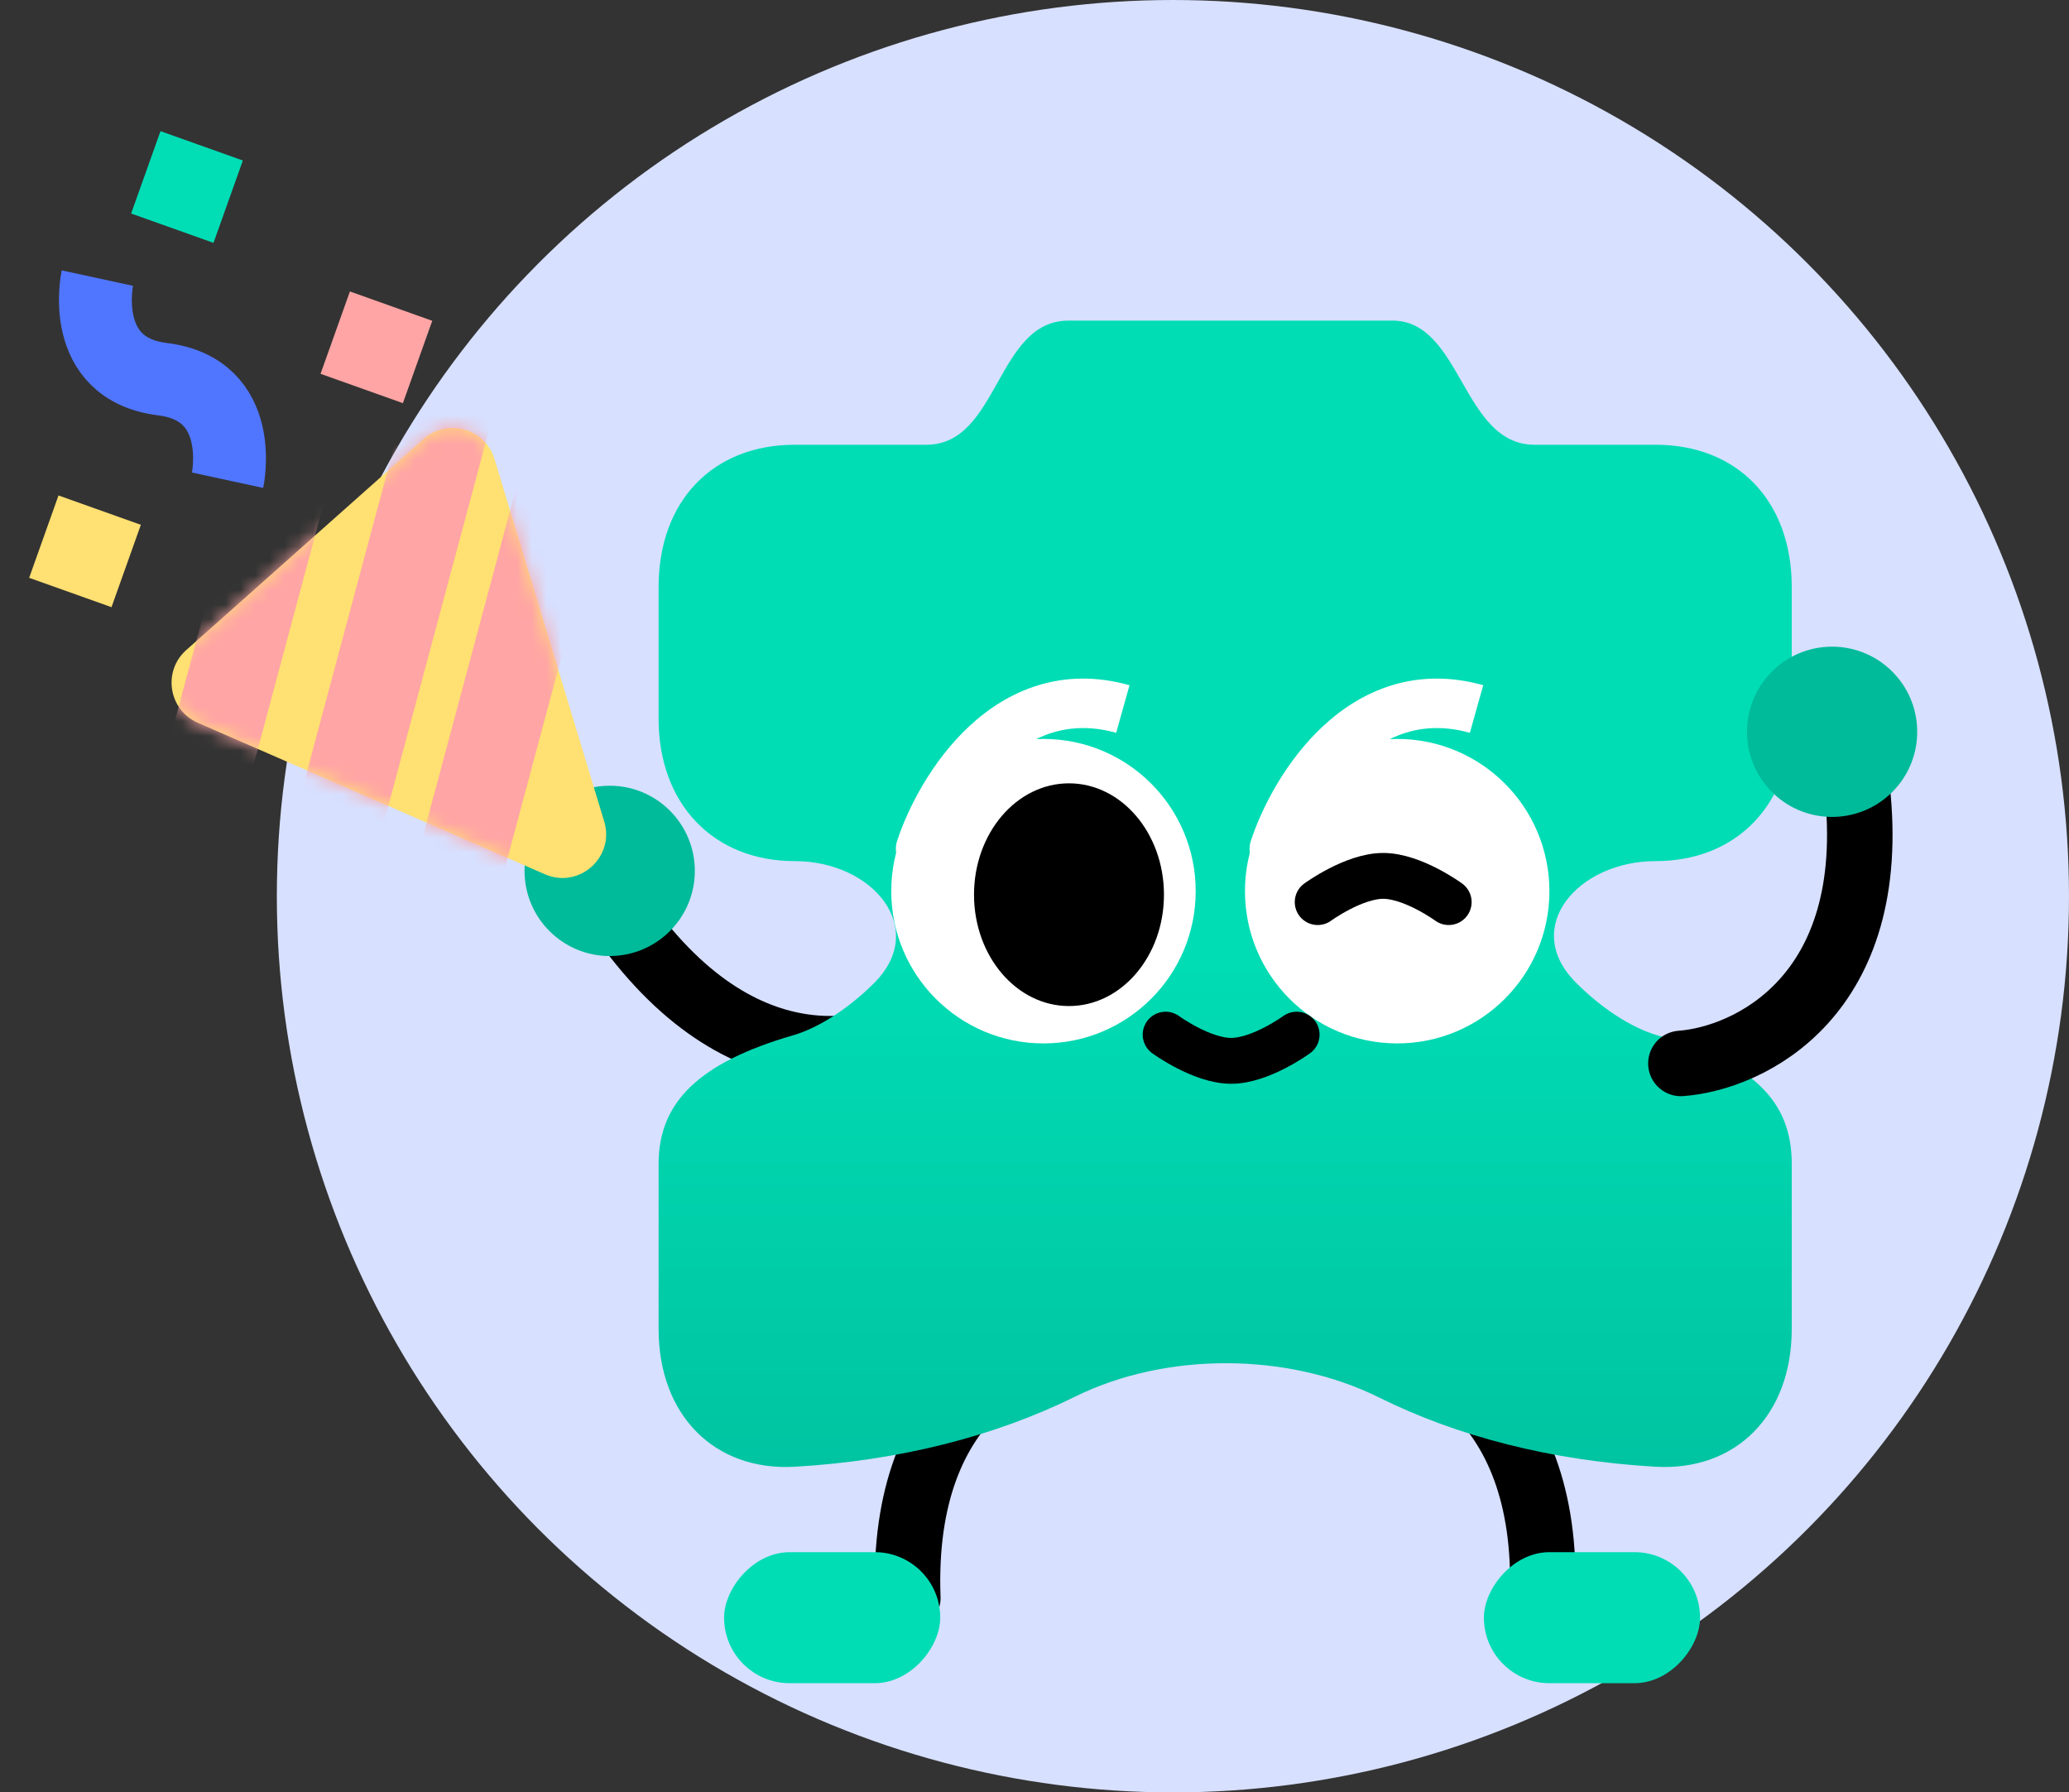 <svg width="142" height="123" viewBox="0 0 142 123" fill="none" xmlns="http://www.w3.org/2000/svg">
<rect x="0" y="0" width="142" height="123" fill="#333333" stroke="none"/>
<circle cx="80.5" cy="61.5" r="61.5" fill="#D7E0FF"/>
<defs>
<linearGradient id="paint0_linear_761_2" x1="84.086" y1="64.513" x2="84.086" y2="109.423" gradientUnits="userSpaceOnUse">
<stop stop-color="#00DDB5"/>
<stop offset="1" stop-color="#00BE9C"/>
</linearGradient>
</defs>
<path d="M92.402 91.68C97.115 91.68 106.405 95.276 105.866 109.661" stroke="black" stroke-width="4.495" stroke-linecap="round"/>
<path d="M64.981 69.259C61.313 72.219 51.825 75.254 43.21 63.721" stroke="black" stroke-width="4.495" stroke-linecap="round"/>
<path d="M75.769 91.68C71.057 91.68 61.767 95.276 62.306 109.661" stroke="black" stroke-width="4.495" stroke-linecap="round"/>
<rect width="14.835" height="8.991" rx="4.495" transform="matrix(-1 0 0 1 116.678 106.514)" fill="#00DDB5"/>
<rect width="14.835" height="8.991" rx="4.495" transform="matrix(-1 0 0 1 64.531 106.514)" fill="#00DDB5"/>
<circle cx="41.844" cy="59.762" r="5.844" fill="#00BB99"/>
<path d="M45.201 79.872C45.201 75.612 48.004 72.911 54.442 71.041C56.217 70.521 58.226 69.207 59.958 67.497C63.777 63.728 59.912 59.092 54.546 59.092V59.092C48.939 59.092 45.201 55.144 45.201 49.326V40.286C45.201 34.364 48.939 30.52 54.546 30.52H63.579C68.563 30.52 68.356 22 73.34 22H95.56C100.336 22 100.336 30.52 105.32 30.52H113.627C119.234 30.52 122.972 34.364 122.972 40.286V49.326C122.972 55.144 119.234 59.092 113.627 59.092V59.092C108.314 59.092 104.392 63.616 108.127 67.394C109.866 69.154 111.92 70.511 113.731 71.041C120.272 72.911 122.972 75.508 122.972 79.872V91.197C122.972 97.12 119.13 100.964 113.627 100.652C106.49 100.239 100.056 98.585 94.65 95.9C88.398 92.796 80.047 92.751 73.787 95.841C68.279 98.561 61.735 100.236 54.546 100.652C49.043 100.964 45.201 97.12 45.201 91.197V79.872Z" fill="url(#paint0_linear_761_2)"/>
<path d="M85.846 57.708C85.553 58.598 86.038 59.557 86.928 59.849C87.819 60.141 88.777 59.657 89.069 58.767L85.846 57.708ZM89.069 58.767C89.681 56.903 91.056 54.23 93.112 52.318C95.109 50.46 97.651 49.382 100.88 50.288L101.797 47.021C97.163 45.721 93.44 47.378 90.8 49.834C88.219 52.236 86.585 55.458 85.846 57.708L89.069 58.767Z" fill="white"/>
<circle cx="95.892" cy="61.155" r="10.447" transform="rotate(180 95.892 61.155)" fill="white"/>
<path d="M61.57 57.708C61.278 58.598 61.763 59.557 62.653 59.849C63.543 60.141 64.502 59.657 64.794 58.767L61.57 57.708ZM64.794 58.767C65.406 56.903 66.781 54.23 68.836 52.318C70.834 50.46 73.376 49.382 76.605 50.288L77.521 47.021C72.888 45.721 69.165 47.378 66.525 49.834C63.943 52.236 62.309 55.458 61.57 57.708L64.794 58.767Z" fill="white"/>
<circle cx="71.616" cy="61.155" r="10.447" transform="rotate(180 71.616 61.155)" fill="white"/>
<ellipse cx="6.518" cy="7.642" rx="6.518" ry="7.642" transform="matrix(-1 0 0 1 79.885 53.754)" fill="black"/>
<path d="M90.436 61.904C90.436 61.904 92.898 60.106 94.932 60.106C96.966 60.106 99.427 61.904 99.427 61.904" stroke="black" stroke-width="3.147" stroke-linecap="round"/>
<path d="M88.991 71C88.991 71 86.53 72.798 84.496 72.798C82.462 72.798 80 71 80 71" stroke="black" stroke-width="3.147" stroke-linecap="round"/>
<path d="M115.363 72.976C120.062 72.626 129.059 68.349 127.452 54.043" stroke="black" stroke-width="4.495" stroke-linecap="round"/>
<circle cx="5.844" cy="5.844" r="5.844" transform="matrix(-0.729 0.684 0.684 0.729 126.004 41.96)" fill="#00BB99"/>
<path d="M41.469 56.375C42.21 58.824 39.742 61.017 37.398 59.994L13.576 49.599C11.569 48.724 11.146 46.062 12.783 44.608L29.073 30.127C30.71 28.672 33.303 29.404 33.938 31.499L41.469 56.375Z" fill="#FFE072"/>
<mask id="mask0_761_2" style="mask-type:alpha" maskUnits="userSpaceOnUse" x="11" y="29" width="31" height="32">
<path d="M41.469 56.375C42.21 58.824 39.742 61.017 37.398 59.994L13.576 49.599C11.569 48.724 11.146 46.062 12.783 44.608L29.073 30.127C30.71 28.672 33.303 29.404 33.938 31.499L41.469 56.375Z" fill="#FF5E5E"/>
</mask>
<g mask="url(#mask0_761_2)">
<rect x="29.094" y="23" width="6" height="39" transform="rotate(15 29.094 23)" fill="#FFA5A5"/>
<rect x="19.094" y="23" width="6" height="39" transform="rotate(15 19.094 23)" fill="#FFA5A5"/>
<rect x="36.094" y="31" width="6" height="39" transform="rotate(15 36.094 31)" fill="#FFA5A5"/>
</g>
<rect x="4.015" y="34" width="6" height="6" transform="rotate(19.616 4.015 34)" fill="#FFE072"/>
<path d="M24.015 20L29.666 22.014L27.652 27.666L22 25.652L24.015 20Z" fill="#FFA5A5"/>
<rect x="11.015" y="9" width="6" height="6" transform="rotate(19.616 11.015 9)" fill="#01DEB6"/>
<path d="M6.681 19.084C6.681 19.084 5.336 25.304 11.15 26.019C16.964 26.734 15.618 32.954 15.618 32.954" stroke="#5076FF" stroke-width="5"/>
</svg>
